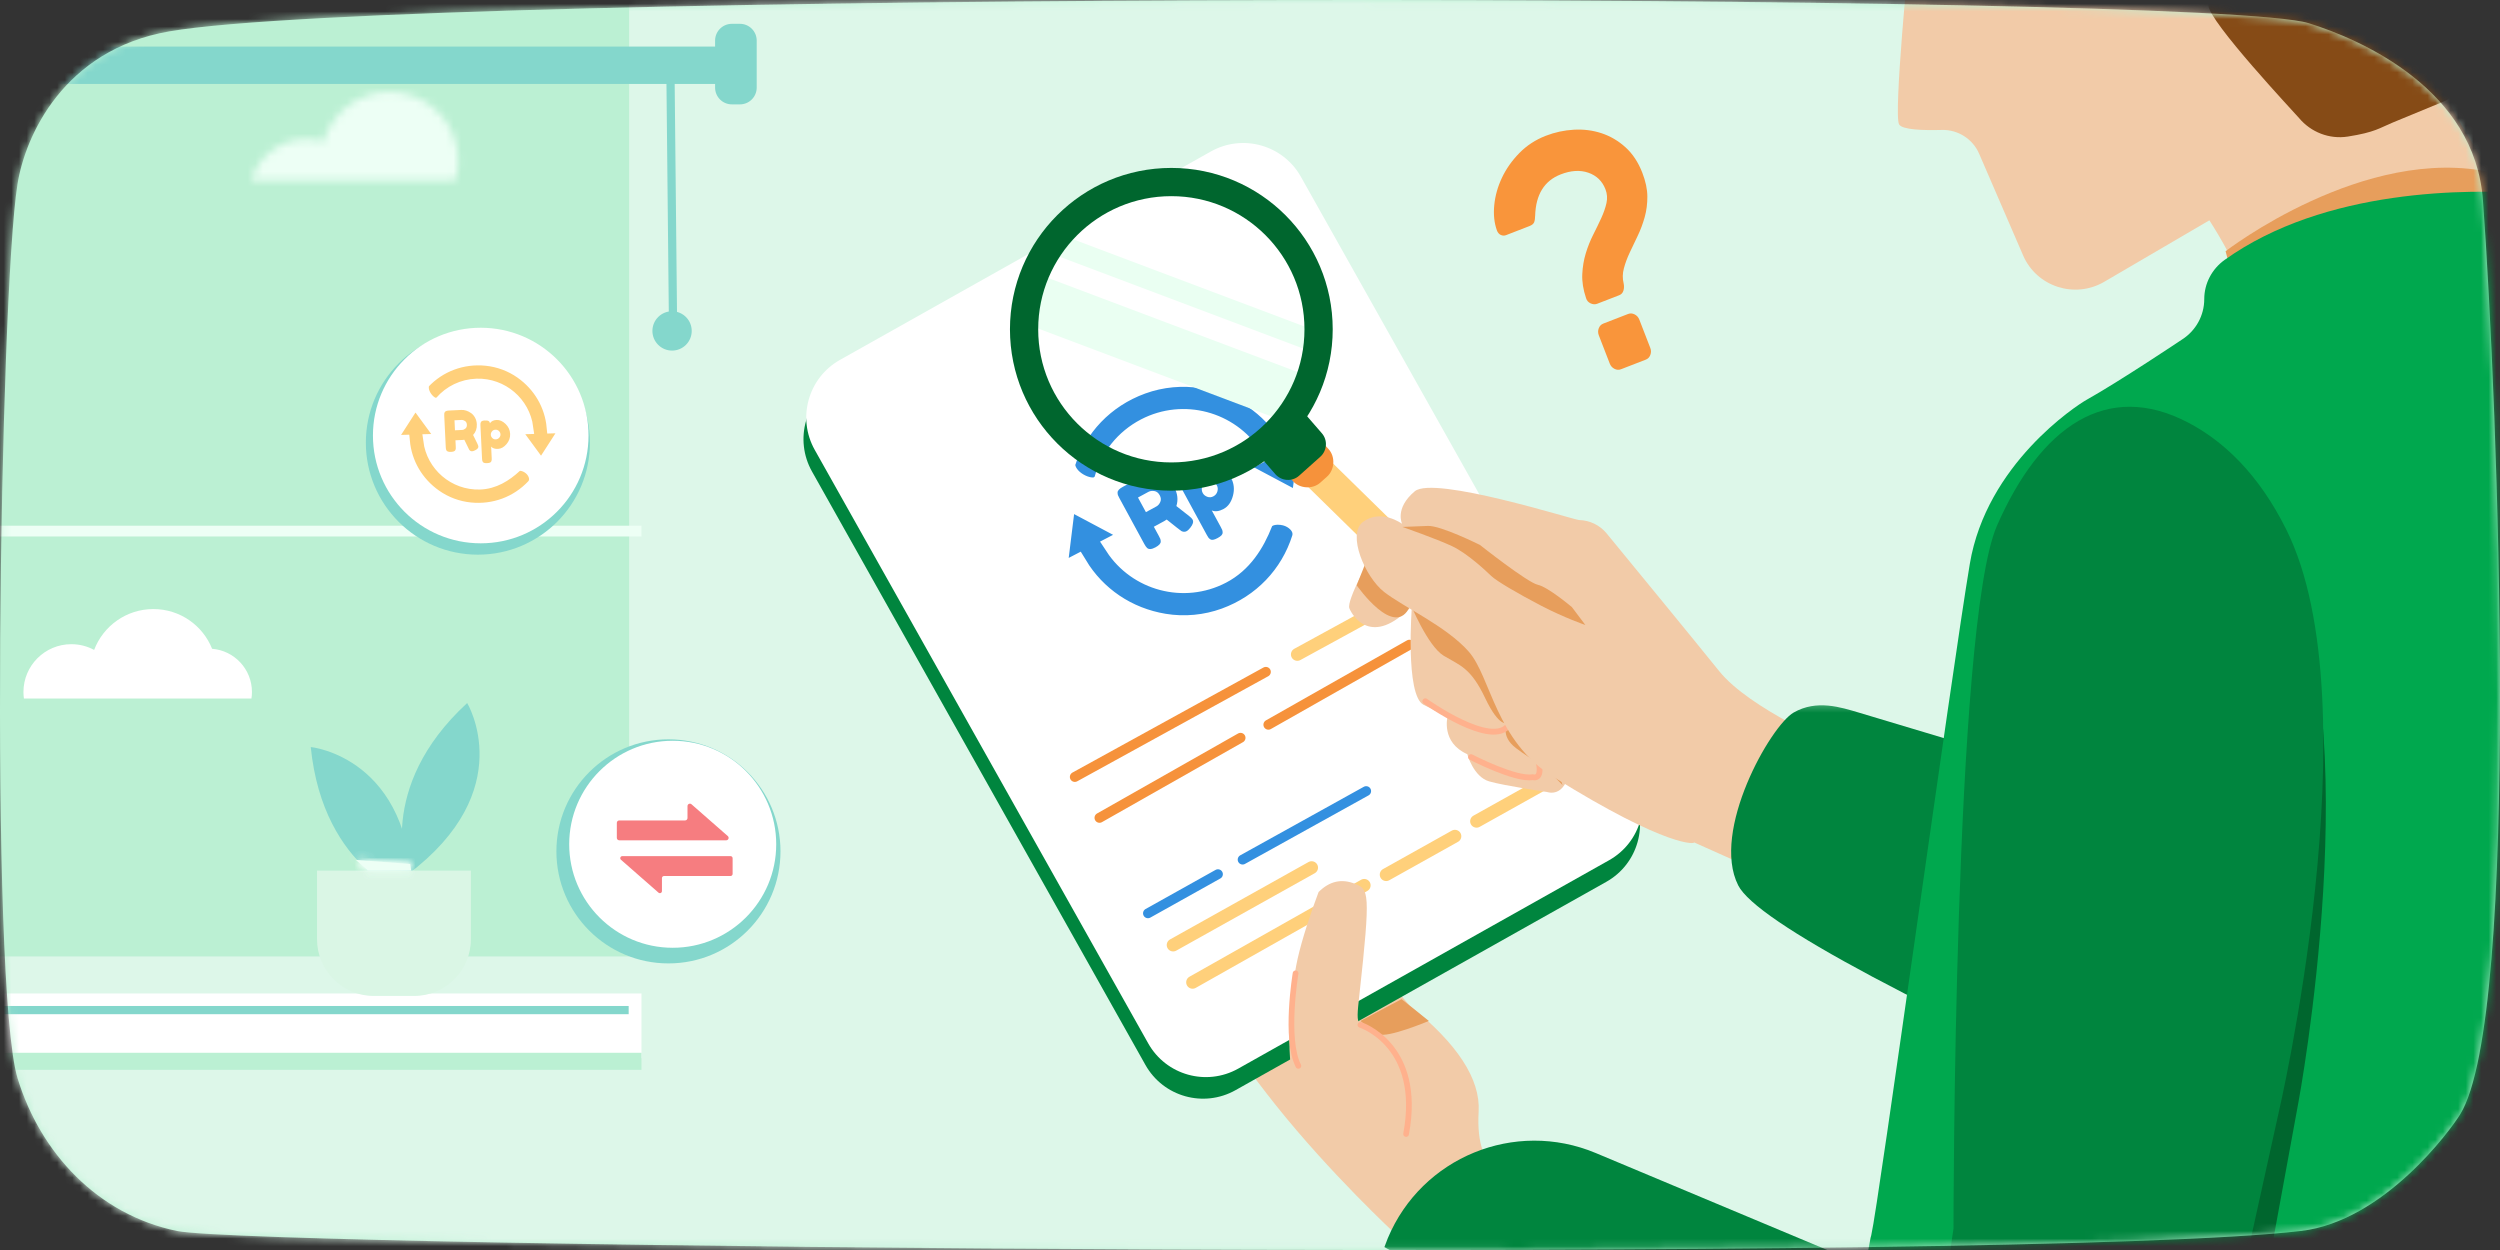 <svg width="328" height="164" viewBox="0 0 328 164" fill="none" xmlns="http://www.w3.org/2000/svg">
<rect x="0" y="0" width="328" height="164" fill="#333333" stroke="none"/>
<path d="M23.219 161.504C33.681 163.667 265.053 165.826 301.876 161.504C312.777 160.224 321.503 148.276 322.776 146.203C330.736 133.238 327.751 53.279 325.761 26.266C324.69 11.728 309.838 5.196 302.871 3.035C289.548 -1.098 53.28 -1.264 22.223 4.116C8.328 6.522 3.291 17.871 2.291 24.18C-0.042 38.885 -1.421 129.331 2.319 141.514C5.305 151.239 12.769 159.343 23.219 161.504Z" fill="#BBF0D3"/>
<mask id="mask0_2111_35921" style="mask-type:luminance" maskUnits="userSpaceOnUse" x="0" y="0" width="328" height="164">
<path fill-rule="evenodd" clip-rule="evenodd" d="M23.219 161.504C33.681 163.667 265.053 165.826 301.876 161.504C312.777 160.224 321.503 148.276 322.776 146.203C330.736 133.238 327.751 53.279 325.761 26.266C324.69 11.728 309.838 5.196 302.871 3.035C289.548 -1.098 53.28 -1.264 22.223 4.116C8.328 6.522 3.291 17.871 2.291 24.18C-0.042 38.885 -1.421 129.331 2.319 141.514C5.305 151.239 12.769 159.343 23.219 161.504Z" fill="white"/>
</mask>
<g mask="url(#mask0_2111_35921)">
<path d="M-15.441 171.888H365.359V-24.439H-15.441V171.888Z" fill="#DDF7E9"/>
<path d="M155.704 100.11C155.704 100.11 153.619 109.619 155.295 125.148C155.692 128.82 161.3 137.353 167.326 144.925C174.554 154.006 183.111 161.919 183.111 161.919L187.508 170.5L197.927 159.982L197.008 154.003C194.755 152.805 193.751 150.082 193.997 145.833C194.242 141.584 191.216 136.938 184.918 131.895L167.326 111.679L160.873 100.98L155.704 100.11Z" fill="#F2CBA8"/>
<path d="M178.491 133.949C178.491 133.949 179.752 135.085 180.858 135.672C181.964 136.26 187.464 133.949 187.464 133.949L183.884 131.085L178.491 133.949Z" fill="#E79E5C"/>
<path d="M210.749 115.695L162.093 143.034C157.916 145.381 152.628 143.898 150.281 139.721L106.532 61.859C104.185 57.682 105.668 52.393 109.845 50.047L158.501 22.708C162.677 20.362 167.966 21.845 170.313 26.022L214.062 103.883C216.409 108.061 214.925 113.349 210.749 115.695Z" fill="#00853E"/>
<path d="M211.112 112.863L162.457 140.202C158.28 142.549 152.991 141.065 150.644 136.889L106.895 59.027C104.548 54.85 106.031 49.561 110.208 47.215L158.864 19.876C163.04 17.529 168.33 19.013 170.676 23.189L214.425 101.051C216.772 105.228 215.289 110.516 211.112 112.863Z" fill="white"/>
<path d="M141.019 101.934L166.078 88.15" stroke="#F6923B" stroke-width="1.306" stroke-linecap="round" stroke-linejoin="round"/>
<path d="M170.21 85.859L180.136 80.43" stroke="#FFD07B" stroke-width="1.68" stroke-linecap="round" stroke-linejoin="round"/>
<path d="M144.254 107.298L162.756 96.802" stroke="#F6923B" stroke-width="1.306" stroke-linecap="round" stroke-linejoin="round"/>
<path d="M166.414 95.082L184.916 84.587" stroke="#F6923B" stroke-width="1.306" stroke-linecap="round" stroke-linejoin="round"/>
<path d="M150.611 119.826L159.796 114.693" stroke="#3390E0" stroke-width="1.288" stroke-linecap="round" stroke-linejoin="round"/>
<path d="M163.031 112.782L179.243 103.79" stroke="#3390E0" stroke-width="1.288" stroke-linecap="round" stroke-linejoin="round"/>
<path d="M153.915 123.989L172.085 113.833" stroke="#FFD07B" stroke-width="1.68" stroke-linecap="round" stroke-linejoin="round"/>
<path d="M156.467 128.88L178.985 116.158" stroke="#FFD07B" stroke-width="1.68" stroke-linecap="round" stroke-linejoin="round"/>
<path d="M181.864 114.754L190.884 109.712" stroke="#FFD07B" stroke-width="1.68" stroke-linecap="round" stroke-linejoin="round"/>
<path d="M193.723 107.75L202.744 102.708" stroke="#FFD07B" stroke-width="1.68" stroke-linecap="round" stroke-linejoin="round"/>
<path fill-rule="evenodd" clip-rule="evenodd" d="M206.492 17.017C205.224 17.088 203.995 17.354 202.806 17.815C201.463 18.335 200.308 19.09 199.338 20.081C198.368 21.071 197.608 22.151 197.056 23.319C196.503 24.487 196.167 25.686 196.046 26.913C195.925 28.141 196.042 29.253 196.399 30.246C196.508 30.528 196.677 30.721 196.907 30.826C197.137 30.931 197.366 30.939 197.594 30.851L200.67 29.659C200.998 29.531 201.203 29.363 201.282 29.154C201.361 28.947 201.404 28.663 201.411 28.303C201.497 25.521 202.616 23.712 204.768 22.878C206.11 22.358 207.319 22.285 208.396 22.661C209.472 23.037 210.218 23.758 210.633 24.826C210.862 25.418 210.907 26.023 210.769 26.643C210.63 27.263 210.404 27.917 210.088 28.605C209.773 29.294 209.421 30.021 209.033 30.785C208.645 31.55 208.32 32.364 208.057 33.226C207.795 34.087 207.64 35.005 207.595 35.976C207.549 36.949 207.714 37.993 208.089 39.11C208.183 39.429 208.381 39.66 208.684 39.801C208.986 39.943 209.276 39.96 209.555 39.852L212.441 38.733C212.719 38.626 212.904 38.425 212.994 38.131C213.083 37.838 213.094 37.526 213.024 37.197C212.861 36.549 212.872 35.882 213.057 35.195C213.242 34.509 213.499 33.819 213.827 33.125C214.155 32.432 214.503 31.698 214.874 30.924C215.243 30.15 215.547 29.337 215.785 28.484C216.022 27.632 216.138 26.73 216.133 25.777C216.127 24.825 215.907 23.786 215.471 22.66C214.937 21.283 214.2 20.169 213.259 19.32C212.318 18.471 211.273 17.858 210.122 17.479C208.971 17.099 207.76 16.947 206.492 17.017ZM214.464 41.249C214.174 41.103 213.89 41.084 213.612 41.191L210.346 42.457C210.068 42.565 209.871 42.77 209.756 43.074C209.64 43.378 209.643 43.684 209.763 43.993L211.202 47.706C211.322 48.016 211.526 48.244 211.816 48.39C212.106 48.537 212.389 48.556 212.668 48.448L215.934 47.183C216.213 47.075 216.409 46.87 216.524 46.565C216.64 46.263 216.638 45.956 216.517 45.646L215.079 41.933C214.959 41.623 214.754 41.396 214.464 41.249Z" fill="#F9953B"/>
<path d="M169.143 67.726C167.986 67.246 166.076 67.302 165.588 68.547C164.529 71.245 162.935 73.787 160.202 75.209C155.3 77.759 149.307 76.119 146.344 71.588L147.244 71.12C147.596 70.937 147.817 70.574 147.819 70.178C147.821 69.781 147.603 69.416 147.252 69.23L144.827 67.941L141.152 65.986C140.842 65.821 140.47 65.819 140.158 65.981C140.119 66.002 140.082 66.024 140.046 66.049C140.01 66.073 139.976 66.1 139.944 66.129C139.863 66.199 139.794 66.282 139.739 66.373C139.661 66.501 139.61 66.645 139.591 66.798L138.747 73.656C138.698 74.049 138.871 74.437 139.197 74.663C139.523 74.889 139.947 74.916 140.299 74.733L141.276 74.225C143.744 78.309 147.836 81.106 152.711 81.913C155.414 82.36 158.207 82.097 160.78 81.161C165.698 79.371 169.348 75.538 170.886 70.664C171.276 69.313 170.299 68.207 169.143 67.726Z" fill="#3390E0"/>
<path fill-rule="evenodd" clip-rule="evenodd" d="M169.143 67.726C167.986 67.246 166.076 67.302 165.588 68.547C164.529 71.245 162.935 73.787 160.202 75.209C155.3 77.759 149.307 76.119 146.344 71.588L147.244 71.12C147.596 70.937 147.817 70.574 147.819 70.178C147.821 69.781 147.603 69.416 147.252 69.23L144.827 67.941L141.152 65.986C140.842 65.821 140.47 65.819 140.158 65.981C140.119 66.002 140.082 66.024 140.046 66.049C140.01 66.073 139.976 66.1 139.944 66.129C139.863 66.199 139.794 66.282 139.739 66.373C139.661 66.501 139.61 66.645 139.591 66.798L138.747 73.656C138.698 74.049 138.871 74.437 139.197 74.663C139.523 74.889 139.947 74.916 140.299 74.733L141.276 74.225C143.744 78.309 147.836 81.106 152.711 81.913C155.414 82.36 158.207 82.097 160.78 81.161C165.698 79.371 169.348 75.538 170.886 70.664C171.276 69.313 170.299 68.207 169.143 67.726Z" stroke="white" stroke-width="2.8"/>
<path d="M171.353 56.814C171.027 56.588 170.603 56.561 170.252 56.744L169.274 57.252C166.806 53.168 162.716 50.371 157.841 49.564C155.139 49.117 152.346 49.38 149.772 50.315C144.853 52.104 141.203 55.938 139.665 60.812C139.625 63.054 142.897 64.572 144.132 63.877C144.542 63.646 144.855 63.326 144.963 62.93C145.722 60.132 147.615 57.689 150.348 56.268C155.251 53.718 161.243 55.357 164.207 59.889L163.306 60.357C162.955 60.54 162.733 60.903 162.732 61.299C162.73 61.695 162.948 62.061 163.298 62.247L165.723 63.536L169.399 65.491C169.476 65.532 169.557 65.563 169.64 65.584C169.891 65.647 170.158 65.617 170.393 65.496C170.704 65.333 170.916 65.028 170.959 64.679L171.264 62.203L171.804 57.822C171.852 57.428 171.679 57.039 171.353 56.814Z" fill="#3390E0"/>
<path fill-rule="evenodd" clip-rule="evenodd" d="M171.353 56.814C171.027 56.588 170.603 56.561 170.252 56.744L169.274 57.252C166.806 53.168 162.716 50.371 157.841 49.564C155.139 49.117 152.346 49.38 149.772 50.315C144.853 52.104 141.203 55.938 139.665 60.812C139.625 63.054 142.897 64.572 144.132 63.877C144.542 63.646 144.855 63.326 144.963 62.93C145.722 60.132 147.615 57.689 150.348 56.268C155.251 53.718 161.243 55.357 164.207 59.889L163.306 60.357C162.955 60.54 162.733 60.903 162.732 61.299C162.73 61.695 162.948 62.061 163.298 62.247L165.723 63.536L169.399 65.491C169.476 65.532 169.557 65.563 169.64 65.584C169.891 65.647 170.158 65.617 170.393 65.496C170.704 65.333 170.916 65.028 170.959 64.679L171.264 62.203L171.804 57.822C171.852 57.428 171.679 57.039 171.353 56.814Z" stroke="white" stroke-width="2.8"/>
<path fill-rule="evenodd" clip-rule="evenodd" d="M156.468 68.171C156.405 68.056 156.25 67.897 156.001 67.696C155.261 67.126 154.708 66.692 154.341 66.396C154.597 65.576 154.503 64.757 154.06 63.941C153.806 63.472 153.48 63.097 153.085 62.817C152.689 62.536 152.286 62.362 151.877 62.295C151.027 62.159 150.284 62.263 149.649 62.607L147.31 63.877C146.848 64.128 146.62 64.379 146.625 64.628C146.625 64.768 146.643 64.882 146.677 64.971C146.712 65.06 146.774 65.187 146.863 65.353L150.126 71.362C150.264 71.615 150.388 71.791 150.497 71.89C150.729 72.11 151.097 72.083 151.603 71.808C152.064 71.557 152.293 71.307 152.288 71.058C152.287 70.918 152.27 70.804 152.236 70.715C152.202 70.626 152.139 70.498 152.049 70.332L151.384 69.109L152.749 68.368L153.072 68.164C154.198 69.067 154.835 69.568 154.981 69.666C155.064 69.714 155.169 69.749 155.296 69.768C155.424 69.788 155.558 69.759 155.699 69.683C155.839 69.606 155.997 69.454 156.174 69.229C156.519 68.798 156.618 68.445 156.468 68.171ZM151.73 66.44L150.344 67.193L149.303 65.276L150.667 64.536C150.891 64.414 151.152 64.378 151.449 64.426C151.747 64.475 151.982 64.659 152.154 64.976C152.327 65.294 152.352 65.589 152.228 65.86C152.106 66.134 151.939 66.327 151.73 66.44Z" fill="#3390E0"/>
<path fill-rule="evenodd" clip-rule="evenodd" d="M154.894 63.853L158.328 70.176C158.418 70.342 158.49 70.461 158.544 70.534C158.598 70.608 158.679 70.68 158.788 70.753C158.898 70.824 159.03 70.846 159.187 70.816C159.344 70.786 159.535 70.711 159.759 70.589C159.982 70.468 160.147 70.35 160.254 70.237C160.36 70.123 160.411 70 160.41 69.865C160.407 69.732 160.389 69.621 160.357 69.536C160.324 69.451 160.264 69.325 160.173 69.159L158.985 66.972C159.434 67.159 159.953 67.092 160.544 66.77C161.137 66.449 161.543 65.869 161.765 65.028C161.987 64.189 161.897 63.401 161.497 62.665C161.097 61.929 160.483 61.426 159.655 61.156C158.826 60.886 158.117 60.91 157.529 61.23C156.941 61.55 156.612 61.972 156.541 62.495C156.417 62.32 156.263 62.22 156.076 62.194C155.889 62.17 155.606 62.261 155.223 62.468C154.84 62.676 154.651 62.905 154.656 63.154C154.66 63.283 154.679 63.39 154.711 63.476C154.743 63.561 154.804 63.687 154.894 63.853ZM157.8 64.686C157.675 64.455 157.642 64.197 157.703 63.912C157.763 63.626 157.932 63.409 158.21 63.258C158.488 63.108 158.766 63.08 159.042 63.177C159.32 63.275 159.522 63.442 159.652 63.681C159.781 63.919 159.805 64.182 159.723 64.469C159.641 64.757 159.468 64.972 159.204 65.115C158.941 65.258 158.672 65.281 158.399 65.181C158.125 65.082 157.926 64.917 157.8 64.686Z" fill="#3390E0"/>
<path d="M179.851 73C179.851 73 176.65 78.804 177.032 79.793C177.412 80.782 179.976 85.034 185.242 79.488C185.242 79.488 184.329 91.227 186.776 92.474C189.223 93.721 189.92 94.029 189.92 94.029C189.92 94.029 189.024 97.406 192.51 98.949C192.51 98.949 193.312 101.929 195.391 102.521C197.469 103.113 202.982 103.911 202.982 103.911C202.982 103.911 205.417 104.824 205.945 100.792C206.473 96.759 203.052 96.886 203.052 96.886L197.503 86.391L192.531 81.894L187.585 78.064L182.981 74.222L179.851 73Z" fill="#F2CBA8"/>
<path d="M171.056 49.116L168.703 55.357L134.238 42.364L136.59 36.123L171.056 49.116Z" fill="#EAFFF2"/>
<path d="M173.14 43.589L172.164 46.179L137.697 33.186L138.674 30.596L173.14 43.589Z" fill="#EAFFF2"/>
<path d="M167.988 60.328L171.131 57.121L189.658 75.277L186.516 78.484L167.988 60.328Z" fill="#FFD07B"/>
<path d="M168.432 61.826L173.121 57.636L174.318 58.933C175.216 59.93 175.116 61.627 174.118 62.524L173.221 63.323C172.223 64.22 170.527 64.121 169.629 63.123L168.432 61.826Z" fill="#F6923B"/>
<path d="M164.74 59.232L170.826 53.844L173.421 56.837C174.219 57.735 174.119 59.132 173.221 59.93L170.428 62.425C169.53 63.223 168.133 63.123 167.335 62.225L164.74 59.232Z" fill="#00662E"/>
<path d="M185 79.128C185 79.128 187.301 84.775 189.431 86.044C191.56 87.314 192.958 87.6 194.847 91.576C196.735 95.552 197.747 94.84 197.747 94.84C197.747 94.84 196.775 96.562 198.918 98.168C201.06 99.775 202.472 100.396 202.472 100.396L205 103C205 103 198.089 76.959 185 79.128Z" fill="#E79E5C"/>
<path d="M187 92C187 92 195.851 98.324 198 95.069" stroke="#FFB18D" stroke-width="0.763" stroke-linecap="round" stroke-linejoin="round"/>
<path d="M193 99.335C193 99.335 198.87 102.375 201.093 101.961C201.093 101.961 202.714 102.552 201.622 99" stroke="#FFB18D" stroke-width="0.763" stroke-linecap="round" stroke-linejoin="round"/>
<path d="M179.106 74L178 76.79C178 76.79 183.042 84.048 185 79.505L179.106 74Z" fill="#E79E5C"/>
<path d="M178.806 68.491C176.709 70.091 179.083 75.698 181.599 77.666C184.113 79.634 189.786 82.171 192.702 85.498C195.618 88.826 196.192 97.188 203.788 101.924C219.013 111.415 222.581 110.717 222.238 110.512L230.037 114C230.037 114 242.149 111.827 240.911 97.782C240.911 97.782 229.579 93.052 225.553 88.047C222.342 84.055 214.016 73.912 210.779 69.972C209.895 68.897 208.578 68.263 207.176 68.229C206.526 68.214 188.119 62.354 185.619 64.455C182.936 66.71 183.958 68.726 183.958 68.726C183.958 68.726 181.176 66.684 178.806 68.491Z" fill="#F2CBA8"/>
<path d="M331.998 28.639C331.998 28.639 320.561 16.184 319.797 8L287.998 26.133C287.998 26.133 295.762 36.751 295.023 42L331.677 33.913L331.998 28.639Z" fill="#F2CBA8"/>
<path d="M250.496 -6.144C250.496 -6.144 248.41 15.05 249.162 16.323C249.582 17.037 252.378 17.117 254.754 17.049C256.881 16.989 258.826 18.232 259.664 20.171L265.437 33.521C267.208 37.616 272.205 39.236 276.076 36.972L292.688 27.256L319.114 8.516C319.114 8.516 325.71 -32.911 302.87 -38.342C280.029 -43.774 248.993 -36.566 250.496 -6.144Z" fill="#F2CBA8"/>
<path d="M291.998 32.96C291.998 32.96 310.255 18.851 327.001 22.649L331.998 28.98L326.962 30.247L300.942 37H293.057L291.998 32.96Z" fill="#E79E5C"/>
<mask id="mask1_2111_35921" style="mask-type:luminance" maskUnits="userSpaceOnUse" x="223" y="92" width="88" height="57">
<path fill-rule="evenodd" clip-rule="evenodd" d="M223.213 92.263H310.022V148.263H223.213V92.263Z" fill="white"/>
</mask>
<g mask="url(#mask1_2111_35921)">
<path d="M228.051 116.158C230.45 120.901 251.585 132.173 291.454 149.974L312.754 114.146L243.85 93.484C241.526 92.8 238.355 91.748 235.328 93.484C232.3 95.221 224.452 109.044 228.051 116.158Z" fill="#00853E"/>
</g>
<mask id="mask2_2111_35921" style="mask-type:luminance" maskUnits="userSpaceOnUse" x="233" y="20" width="128" height="156">
<path fill-rule="evenodd" clip-rule="evenodd" d="M233.117 20.15H360.428V175.615H233.117V20.15Z" fill="white"/>
</mask>
<g mask="url(#mask2_2111_35921)">
<path d="M291.872 34.099C290.203 35.293 289.198 37.199 289.198 39.244C289.198 41.386 288.103 43.38 286.292 44.539C286.292 44.539 278.166 49.983 273.773 52.447C272.361 53.238 260.629 60.924 258.441 73.972C256.012 88.47 246.459 158.071 245.511 162.052C245.484 162.167 245.454 162.281 245.42 162.395L243.477 172.907C242.27 176.945 251.318 181 255.554 181L342.415 180.615C345.362 180.615 347.918 178.598 348.584 175.743C353.151 156.157 369.396 83.385 362.925 65.793C355.427 45.414 344.43 37.957 341.931 36.466C340.447 35.581 338.699 31.98 337.523 29.199C336.6 27.015 334.513 25.543 332.136 25.373C323.946 24.789 305.066 24.667 291.872 34.099Z" fill="#00A84E"/>
</g>
<path d="M268.911 60.234L268.036 61.716C266.65 64.392 265.417 68.575 265.582 74.927C265.945 88.803 262.98 160.043 262.98 160.043L261.252 177.58L296.779 170.674L301.549 144.643C301.549 144.643 310.943 94.468 299.389 73.469C287.836 52.471 268.911 60.234 268.911 60.234Z" fill="#00662E"/>
<path d="M287.102 55.451C276.422 49.848 267.707 55.944 262.002 68.972C256.298 82 256.298 161.199 256.298 161.199L252.812 184.765L291.69 178.902L298.886 146.313C298.886 146.313 311.492 92.639 299.967 69.487C296.307 62.133 291.694 57.859 287.102 55.451Z" fill="#00853E"/>
<path d="M269.998 -38.142L275.456 -6.972C275.677 -5.709 276.716 -4.848 277.881 -4.738C278.637 -4.667 279.355 -5.102 279.691 -5.782C280.575 -7.57 283.119 -11.68 286.872 -9.184C290.372 -6.856 289.776 -3.802 289.74 0.685C289.724 2.748 301.204 14.973 301.636 15.489C303.188 17.344 305.609 18.299 308.035 17.917C311.631 17.35 312.2 16.79 313.896 16.09L320.755 13.259C321.91 12.783 322.355 11.38 321.683 10.327L320.997 9.252C320.414 8.337 320.197 7.239 320.395 6.174C321.708 -0.895 325.652 -29.311 307.203 -42.306C286.042 -57.211 269.998 -38.142 269.998 -38.142Z" fill="#864B16"/>
<path d="M208 82C208 82 205.277 81.071 202.193 79.465C199.11 77.86 196.361 76.242 195.665 75.579C194.968 74.916 192.529 72.595 190.477 71.64C188.426 70.685 184 69.132 184 69.132C184 69.132 185.677 69.067 187.355 69.001C189.034 68.936 194.169 71.496 194.169 71.496C194.169 71.496 200.401 76.43 201.756 76.722C203.111 77.013 206.233 79.653 206.233 79.653L208 82Z" fill="#E79E5C"/>
<path d="M173 117.033C174.433 115.6 176.031 115.244 177.793 115.965C179.572 116.691 179.853 116.892 178.355 130.485C177.813 135.409 177.998 133.905 181.353 136.425C181.858 136.804 183.358 141.451 184.003 141.899C184.197 142.034 184.179 143.254 184.387 143.385C190.446 147.222 186.55 160.569 186.55 160.569C186.55 160.569 169.484 154.008 169.345 139.841C169.345 139.841 168.623 134.407 170.046 126.768C170.488 124.396 171.473 121.151 173 117.033Z" fill="#F2CBA8"/>
<path d="M178.488 134.463C178.488 134.463 186.667 137.071 184.48 148.781" stroke="#FFB18D" stroke-width="0.75" stroke-linecap="round"/>
<path d="M169.98 127.702C169.98 127.702 168.538 136.317 170.344 139.841" stroke="#FFB18D" stroke-width="0.75" stroke-linecap="round"/>
<path fill-rule="evenodd" clip-rule="evenodd" d="M172.999 43.204C172.999 53.874 164.35 62.524 153.679 62.524C143.009 62.524 134.359 53.874 134.359 43.204C134.359 32.534 143.009 23.884 153.679 23.884C164.35 23.884 172.999 32.534 172.999 43.204Z" stroke="#00662E" stroke-width="3.705"/>
<path d="M-17.777 125.484H82.543V-0.128H-17.777V125.484Z" fill="#BBF0D3"/>
<path d="M181.632 163.621L277.49 216.257L294.248 186.843L209.364 151.278C198.746 146.829 186.531 151.831 182.081 162.45C181.92 162.836 181.77 163.226 181.632 163.621Z" fill="#00853E"/>
<mask id="mask3_2111_35921" style="mask-type:luminance" maskUnits="userSpaceOnUse" x="32" y="12" width="29" height="12">
<path fill-rule="evenodd" clip-rule="evenodd" d="M42.442 18.594C41.733 18.368 40.978 18.251 40.191 18.251C36.755 18.251 33.867 20.546 32.961 23.68V23.681H42.498H47.41H59.726C59.974 22.852 60.114 21.967 60.114 21.052C60.114 16.084 56.084 12.055 51.105 12.055C46.991 12.055 43.52 14.823 42.442 18.594Z" fill="white"/>
</mask>
<g mask="url(#mask3_2111_35921)">
<path d="M27.572 29.069H65.501V6.668H27.572V29.069Z" fill="#EDFFF5"/>
</g>
<path d="M-19.395 138.838H84.161V130.343H-19.395V138.838Z" fill="white"/>
<path d="M-19.395 70.386H84.161V68.972H-19.395V70.386Z" fill="#EDFFF5"/>
<path d="M27.829 85.121C26.608 82.063 23.617 79.909 20.123 79.909C16.568 79.909 13.539 82.138 12.349 85.272C11.461 84.789 10.443 84.518 9.359 84.518C5.886 84.518 3.076 87.329 3.076 90.793C3.076 91.079 3.1 91.366 3.137 91.644H12.56H15.573H21.743H27.677H32.988C33.033 91.366 33.056 91.079 33.056 90.793C33.056 87.811 30.758 85.355 27.829 85.121Z" fill="white"/>
<path d="M-20 11.014H95.053V6.111H-20V11.014Z" fill="#84D7CC"/>
<path d="M97.077 13.695H96.023C94.806 13.695 93.82 12.709 93.82 11.491V5.329C93.82 4.111 94.806 3.124 96.023 3.124H97.077C98.294 3.124 99.28 4.111 99.28 5.329V11.491C99.28 12.709 98.294 13.695 97.077 13.695Z" fill="#84D7CC"/>
<path d="M90.753 43.417C90.753 44.842 89.599 45.997 88.174 45.997C86.75 45.997 85.596 44.842 85.596 43.417C85.596 41.994 86.75 40.838 88.174 40.838C89.599 40.838 90.753 41.994 90.753 43.417Z" fill="#84D7CC"/>
<path d="M87.953 8.485L88.289 41.376" stroke="#84D7CC" stroke-width="1.077"/>
<path d="M-17.76 132.524H82.48" stroke="#84D7CC" stroke-width="1.077"/>
<path d="M-16.08 139.244H84.16" stroke="#BBF0D3" stroke-width="2.24"/>
<path d="M53.457 114.756C53.457 114.756 49.149 103.394 61.294 92.238C61.294 92.238 68.226 103.679 53.457 114.756Z" fill="#84D7CC"/>
<path d="M54.107 117.774C54.107 117.774 42.429 114.419 40.77 98.011C40.77 98.011 54.084 99.312 54.107 117.774Z" fill="#84D7CC"/>
<path d="M61.781 114.227H41.594V123.224C41.594 127.336 44.926 130.669 49.038 130.669H54.335C58.448 130.669 61.781 127.336 61.781 123.224V114.227Z" fill="#DAF6E5"/>
<path d="M48.264 114.227L46.691 112.823L53.819 113.35L53.95 114.227H48.264Z" fill="#EDFFF5"/>
<mask id="mask4_2111_35921" style="mask-type:luminance" maskUnits="userSpaceOnUse" x="46" y="112" width="8" height="3">
<path fill-rule="evenodd" clip-rule="evenodd" d="M48.264 114.227H53.95L53.819 113.349L46.691 112.823L48.264 114.227Z" fill="white"/>
</mask>
<g mask="url(#mask4_2111_35921)">
<path d="M40.397 131.011H63.68V92.204H40.397V131.011Z" fill="#EDFFF5"/>
</g>
<mask id="mask5_2111_35921" style="mask-type:luminance" maskUnits="userSpaceOnUse" x="46" y="112" width="8" height="3">
<path fill-rule="evenodd" clip-rule="evenodd" d="M48.264 114.227H53.95L53.819 113.349L46.691 112.823L48.264 114.227Z" fill="white"/>
</mask>
<g mask="url(#mask5_2111_35921)">
<path d="M41.148 119.772H59.494V107.279H41.148V119.772Z" fill="#EDFFF5"/>
</g>
<path d="M77.4 58.072C77.4 66.191 70.818 72.772 62.7 72.772C54.582 72.772 48 66.191 48 58.072C48 49.954 54.582 43.372 62.7 43.372C70.818 43.372 77.4 49.954 77.4 58.072Z" fill="#84D7CC"/>
<path d="M77.214 57.142C77.214 64.952 70.882 71.283 63.072 71.283C55.262 71.283 48.93 64.952 48.93 57.142C48.93 49.332 55.262 43 63.072 43C70.882 43 77.214 49.332 77.214 57.142Z" fill="white"/>
<path d="M69.754 61.664C69.252 61.1 68.201 60.631 67.61 61.179C66.329 62.366 64.798 63.328 62.944 63.384C59.616 63.486 56.793 61.026 56.372 57.792L56.983 57.774C57.222 57.767 57.437 57.628 57.541 57.413C57.646 57.198 57.623 56.943 57.482 56.751L56.504 55.416L55.02 53.393C54.896 53.223 54.694 53.124 54.482 53.131C54.456 53.132 54.43 53.134 54.404 53.138C54.379 53.142 54.353 53.147 54.328 53.155C54.266 53.172 54.206 53.199 54.153 53.233C54.077 53.283 54.012 53.347 53.961 53.426L51.708 56.926C51.578 57.126 51.571 57.382 51.689 57.59C51.806 57.799 52.03 57.924 52.268 57.917L52.931 57.897C53.202 60.759 54.69 63.348 57.124 65.061C58.473 66.012 60.059 66.6 61.7 66.765C64.837 67.082 67.82 65.957 69.93 63.715C70.496 63.083 70.256 62.227 69.754 61.664Z" fill="#FFD07B"/>
<path fill-rule="evenodd" clip-rule="evenodd" d="M69.754 61.664C69.252 61.1 68.201 60.631 67.61 61.179C66.329 62.366 64.798 63.328 62.944 63.384C59.616 63.486 56.793 61.026 56.372 57.792L56.983 57.774C57.222 57.767 57.437 57.628 57.541 57.413C57.646 57.198 57.623 56.943 57.482 56.751L56.504 55.416L55.02 53.393C54.896 53.223 54.694 53.124 54.482 53.131C54.456 53.132 54.43 53.134 54.404 53.138C54.379 53.142 54.353 53.147 54.328 53.155C54.266 53.172 54.206 53.199 54.153 53.233C54.077 53.283 54.012 53.347 53.961 53.426L51.708 56.926C51.578 57.126 51.571 57.382 51.689 57.59C51.806 57.799 52.03 57.924 52.268 57.917L52.931 57.897C53.202 60.759 54.69 63.348 57.124 65.061C58.473 66.012 60.059 66.6 61.7 66.765C64.837 67.082 67.82 65.957 69.93 63.715C70.496 63.083 70.256 62.227 69.754 61.664Z" stroke="white" stroke-width="1.687"/>
<path d="M73.808 56.321C73.691 56.113 73.468 55.987 73.229 55.994L72.565 56.014C72.295 53.153 70.808 50.564 68.374 48.85C67.024 47.901 65.44 47.312 63.798 47.146C60.661 46.829 57.677 47.955 55.566 50.197C54.958 51.403 56.337 53.083 57.188 53.029C57.471 53.012 57.725 52.919 57.887 52.733C59.031 51.413 60.698 50.583 62.553 50.526C65.881 50.426 68.703 52.885 69.126 56.119L68.514 56.138C68.275 56.145 68.06 56.284 67.956 56.498C67.851 56.713 67.873 56.968 68.015 57.161L68.993 58.495L70.476 60.518C70.507 60.561 70.543 60.599 70.583 60.632C70.703 60.731 70.856 60.786 71.014 60.781C71.226 60.774 71.421 60.664 71.535 60.486L72.35 59.222L73.789 56.986C73.918 56.785 73.926 56.529 73.808 56.321Z" fill="#FFD07B"/>
<path fill-rule="evenodd" clip-rule="evenodd" d="M73.808 56.321C73.691 56.113 73.468 55.987 73.229 55.994L72.565 56.014C72.295 53.153 70.808 50.564 68.374 48.85C67.024 47.901 65.44 47.312 63.798 47.146C60.661 46.829 57.677 47.955 55.566 50.197C54.958 51.403 56.337 53.083 57.188 53.029C57.471 53.012 57.725 52.919 57.887 52.733C59.031 51.413 60.698 50.583 62.553 50.526C65.881 50.426 68.703 52.885 69.126 56.119L68.514 56.138C68.275 56.145 68.06 56.284 67.956 56.498C67.851 56.713 67.873 56.968 68.015 57.161L68.993 58.495L70.476 60.518C70.507 60.561 70.543 60.599 70.583 60.632C70.703 60.731 70.856 60.786 71.014 60.781C71.226 60.774 71.421 60.664 71.535 60.486L72.35 59.222L73.789 56.986C73.918 56.785 73.926 56.529 73.808 56.321Z" stroke="white" stroke-width="1.687"/>
<path fill-rule="evenodd" clip-rule="evenodd" d="M62.76 58.588C62.756 58.509 62.713 58.382 62.631 58.208C62.378 57.705 62.192 57.325 62.07 57.069C62.423 56.69 62.587 56.221 62.56 55.662C62.545 55.341 62.466 55.053 62.325 54.797C62.184 54.541 62.011 54.341 61.806 54.198C61.381 53.901 60.95 53.763 60.516 53.784L58.914 53.861C58.598 53.876 58.408 53.952 58.346 54.089C58.309 54.165 58.289 54.232 58.285 54.289C58.28 54.346 58.28 54.432 58.285 54.545L58.483 58.66C58.491 58.833 58.513 58.961 58.547 59.043C58.614 59.223 58.822 59.305 59.168 59.288C59.483 59.273 59.673 59.197 59.736 59.06C59.773 58.984 59.793 58.918 59.797 58.86C59.802 58.803 59.801 58.718 59.796 58.604L59.755 57.766L60.69 57.722L60.919 57.696C61.293 58.48 61.508 58.918 61.562 59.01C61.594 59.057 61.641 59.104 61.706 59.148C61.77 59.192 61.85 59.211 61.946 59.207C62.043 59.202 62.168 59.161 62.323 59.085C62.623 58.941 62.769 58.776 62.76 58.588ZM60.642 56.408L59.692 56.454L59.63 55.142L60.564 55.097C60.717 55.09 60.868 55.138 61.016 55.242C61.165 55.347 61.244 55.508 61.255 55.725C61.265 55.943 61.202 56.109 61.064 56.225C60.925 56.341 60.784 56.402 60.642 56.408Z" fill="#FFD07B"/>
<path fill-rule="evenodd" clip-rule="evenodd" d="M63.035 55.833L63.243 60.162C63.249 60.276 63.257 60.36 63.267 60.414C63.277 60.468 63.302 60.529 63.342 60.596C63.383 60.664 63.449 60.71 63.542 60.735C63.635 60.76 63.758 60.769 63.912 60.762C64.065 60.754 64.185 60.734 64.273 60.7C64.36 60.666 64.42 60.612 64.455 60.539C64.488 60.465 64.507 60.401 64.512 60.347C64.517 60.292 64.517 60.207 64.511 60.093L64.439 58.596C64.633 58.815 64.932 58.915 65.338 58.895C65.743 58.876 66.116 58.667 66.455 58.269C66.795 57.871 66.954 57.421 66.929 56.916C66.905 56.412 66.703 55.979 66.325 55.615C65.945 55.252 65.554 55.08 65.151 55.099C64.748 55.118 64.46 55.261 64.284 55.527C64.263 55.4 64.205 55.304 64.111 55.242C64.016 55.18 63.837 55.156 63.576 55.168C63.314 55.18 63.151 55.255 63.089 55.392C63.057 55.462 63.039 55.525 63.035 55.581C63.03 55.635 63.03 55.719 63.035 55.833ZM64.394 57.045C64.387 56.888 64.437 56.739 64.544 56.6C64.651 56.461 64.8 56.387 64.99 56.378C65.18 56.369 65.338 56.427 65.463 56.552C65.588 56.678 65.654 56.822 65.662 56.984C65.67 57.148 65.614 57.297 65.494 57.431C65.374 57.566 65.225 57.637 65.044 57.646C64.863 57.655 64.712 57.596 64.59 57.471C64.467 57.346 64.402 57.204 64.394 57.045Z" fill="#FFD07B"/>
<path d="M102.4 111.7C102.4 119.818 95.818 126.4 87.7 126.4C79.582 126.4 73 119.818 73 111.7C73 103.581 79.582 97 87.7 97C95.818 97 102.4 103.581 102.4 111.7Z" fill="#84D7CC"/>
<path d="M101.84 110.768C101.84 118.268 95.76 124.348 88.26 124.348C80.76 124.348 74.68 118.268 74.68 110.768C74.68 103.268 80.76 97.188 88.26 97.188C95.76 97.188 101.84 103.268 101.84 110.768Z" fill="white"/>
<path d="M80.928 109.931V107.959C80.928 107.784 81.069 107.642 81.244 107.642H89.883C90.058 107.642 90.2 107.5 90.2 107.325V105.759C90.2 105.487 90.521 105.342 90.725 105.521L95.487 109.693C95.707 109.886 95.57 110.248 95.278 110.248H81.244C81.069 110.248 80.928 110.106 80.928 109.931Z" fill="#F67D80"/>
<path d="M96.119 112.595V114.66C96.119 114.809 95.998 114.932 95.848 114.932H87.118C86.968 114.932 86.847 115.053 86.847 115.203V116.913C86.847 117.146 86.573 117.271 86.397 117.117L81.47 112.799C81.282 112.634 81.399 112.324 81.649 112.324H95.848C95.998 112.324 96.119 112.445 96.119 112.595Z" fill="#F67D80"/>
</g>
</svg>
